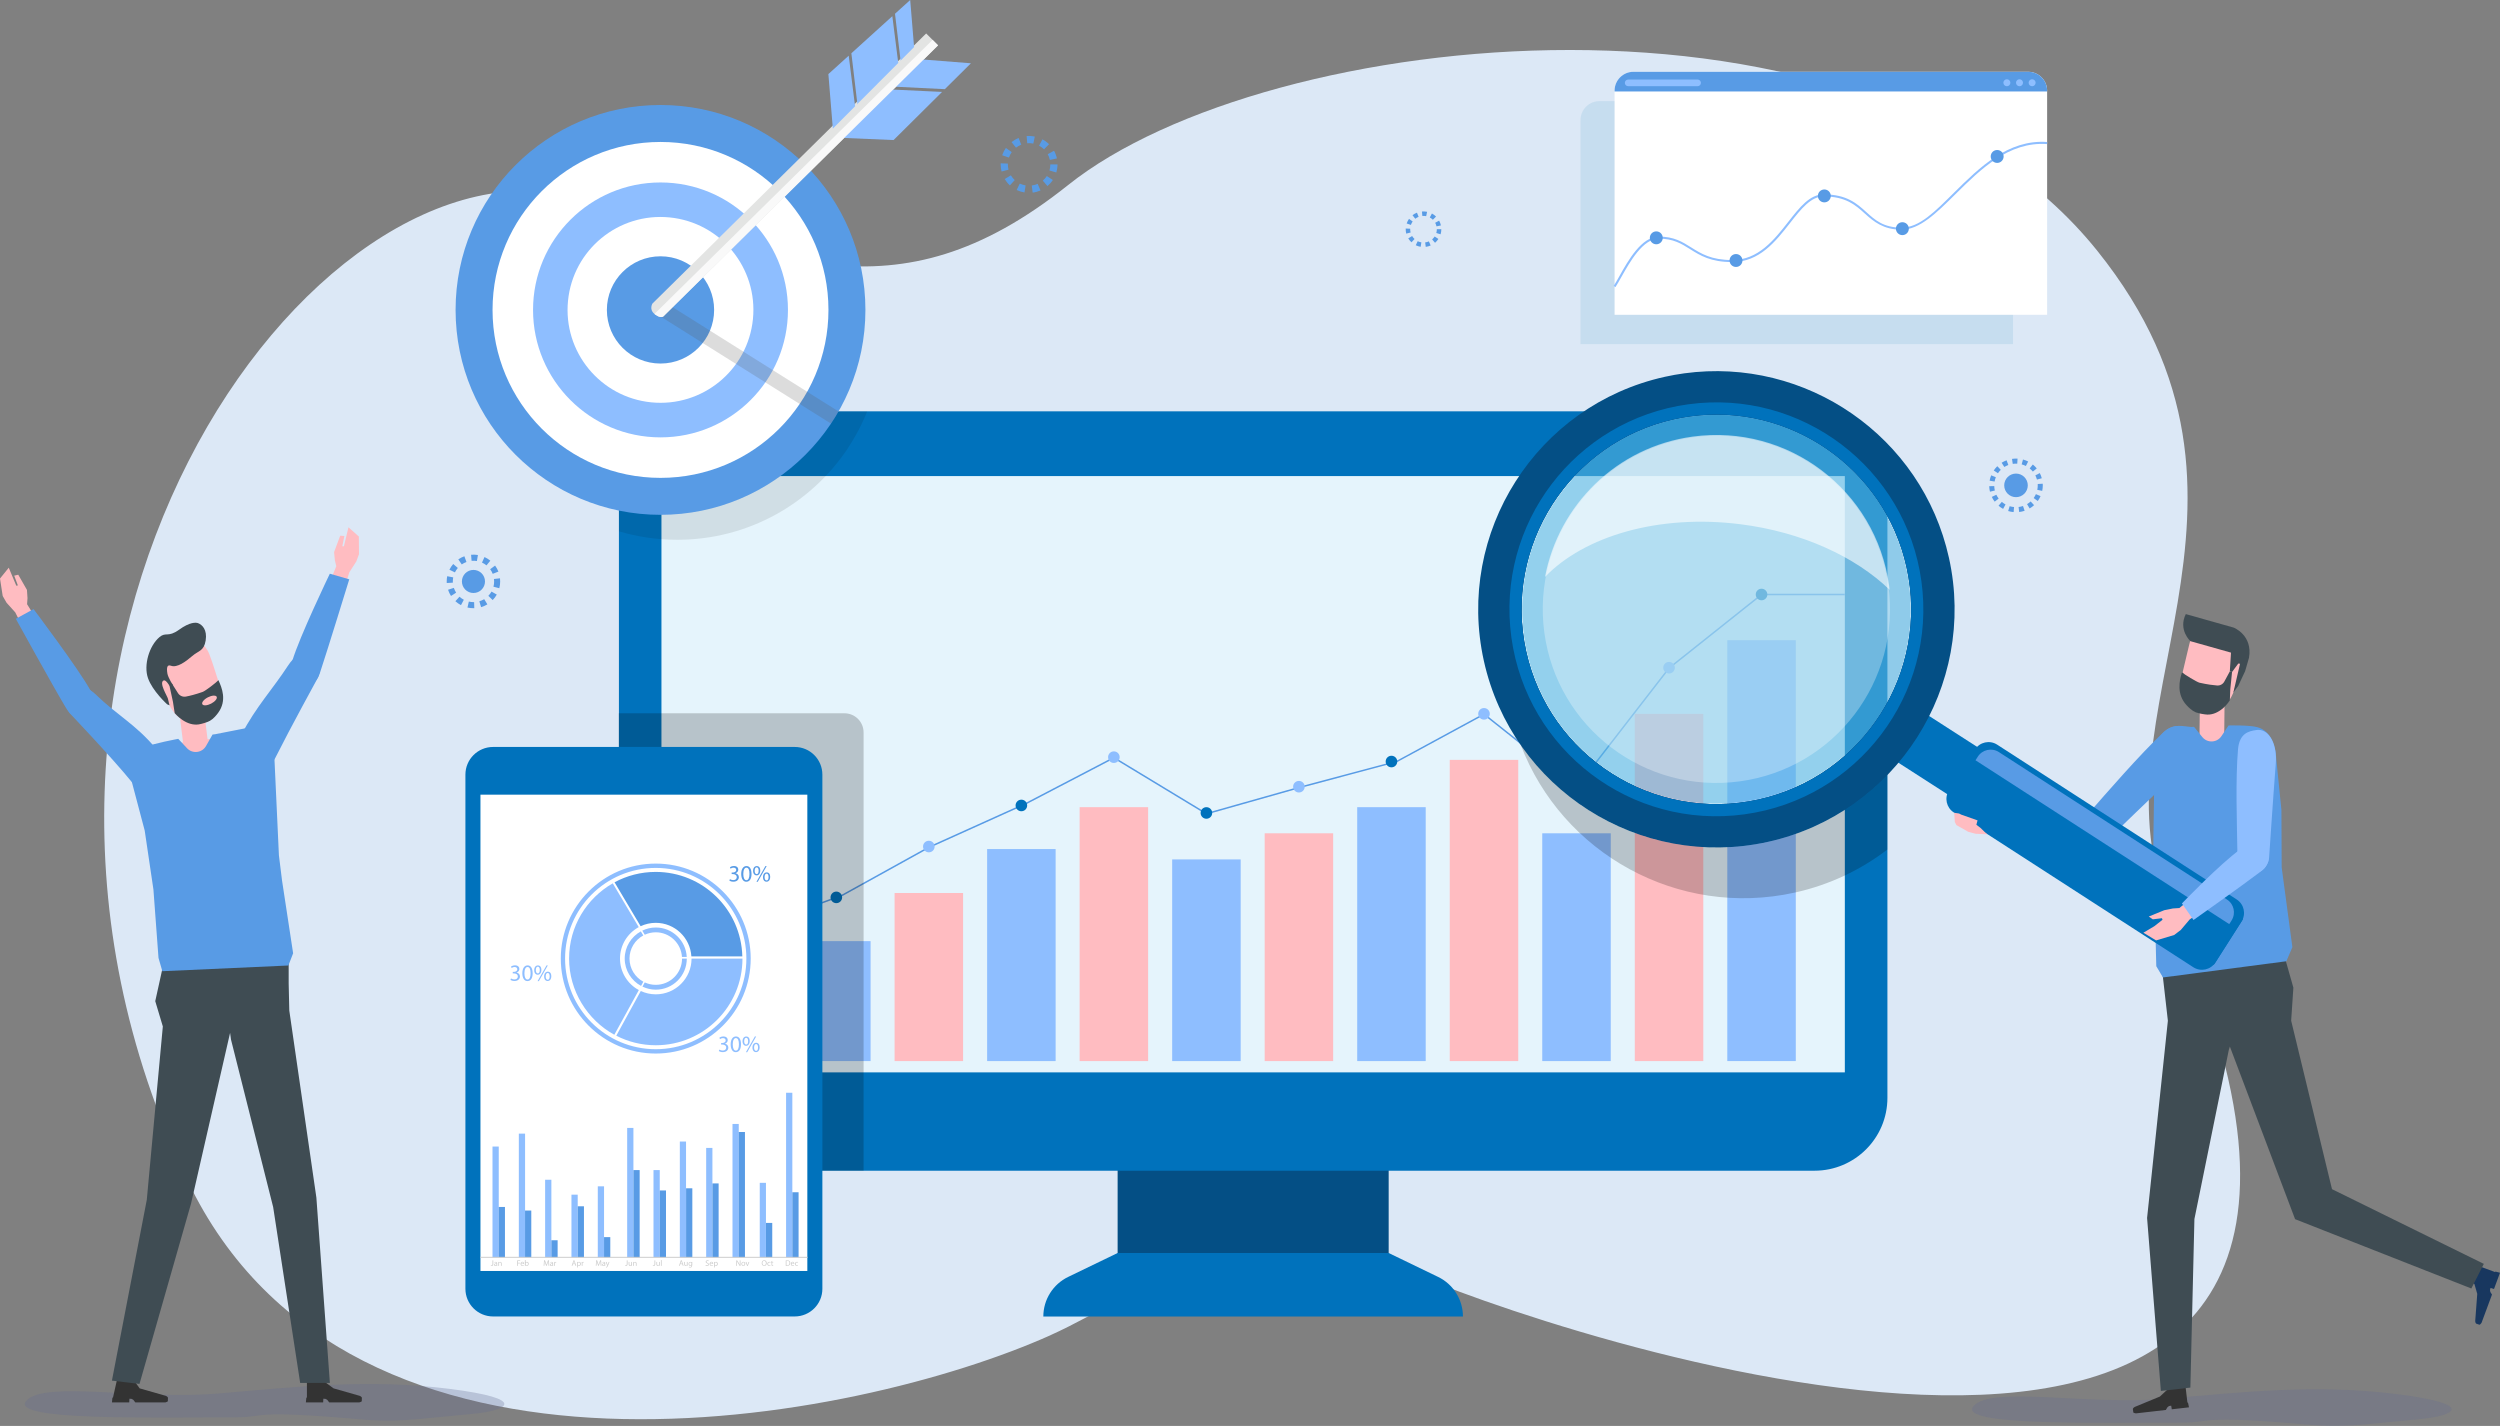 <?xml version="1.0" encoding="UTF-8"?><svg id="b" xmlns="http://www.w3.org/2000/svg" width="600" height="342.22" viewBox="0 0 600 342.22"><rect x="0" y="0" width="600" height="342.22" fill="#808080" stroke="none"/><g id="c"><path d="M252.19,320.42c-46.55,20.9-168.24,44.9-207.19-37.12C-15.52,155.85,74.63,29.1,139.45,47.57c46.54,13.27,74.77,30.46,116.91-3.17,47.69-38.05,191.25-53.6,246.95,15.74,49.07,61.09-3.45,111.32,17.67,158.91,77.53,174.77-138.58,104.72-180.68,87.06-42.1-17.66-65.5,4.14-88.11,14.3Z" fill="#dce8f6"/><path d="M188.52,308.37c.02-.14,1.7-13.73,2.89-19.37,1.19-5.62,3.22-8.16,5.18-10.61,1.66-2.07,3.22-4.02,4.27-7.65,2.29-7.91,7.08-15.95,7.13-16.03l-.14-.08c-.05.08-4.85,8.14-7.15,16.07-1.04,3.6-2.6,5.54-4.24,7.59-1.98,2.47-4.02,5.02-5.22,10.68-1.19,5.65-2.87,19.25-2.89,19.39l.16.02Z" fill="#84a24d"/><path d="M113.63,145.97c-.49,0-.97-.05-1.44-.16l.33-1.43c.36.08.74.13,1.12.13h.15s.04,1.46.04,1.46h-.19ZM115.46,145.71l-.42-1.4c.41-.12.8-.3,1.17-.51l.76,1.25c-.47.28-.97.51-1.5.67ZM110.64,145.24c-.49-.26-.94-.58-1.35-.95l.99-1.08c.31.29.66.53,1.04.73l-.68,1.29ZM118.25,144.02l-1.05-1.02c.3-.3.55-.65.76-1.02l1.27.72c-.27.48-.6.92-.99,1.32ZM108.24,143.03c-.3-.46-.54-.96-.71-1.49l1.39-.45c.13.4.32.79.55,1.15l-1.23.79ZM119.85,141.18l-1.42-.37c.11-.41.16-.84.16-1.26,0-.2-.01-.4-.04-.59l1.45-.17c.03.25.04.51.04.77,0,.55-.07,1.1-.21,1.63ZM107.22,139.93c0-.13-.01-.25-.01-.38,0-.42.04-.85.12-1.26l1.44.28c-.06.32-.09.65-.09.97,0,.1,0,.2,0,.3l-1.46.08ZM118.25,137.72c-.15-.4-.36-.77-.61-1.11l1.18-.87c.33.45.6.93.8,1.44l-1.36.54ZM109.17,137.37l-1.31-.64c.24-.49.55-.95.91-1.37l1.11.95c-.28.32-.51.68-.7,1.06ZM116.76,135.69c-.33-.27-.69-.49-1.08-.67l.6-1.33c.5.23.97.52,1.4.87l-.92,1.13ZM110.82,135.46l-.83-1.21c.46-.31.95-.57,1.46-.75l.5,1.38c-.4.14-.78.34-1.13.58ZM114.46,134.65c-.41-.07-.84-.09-1.28-.05l-.12-1.46c.55-.05,1.11-.03,1.64.06l-.24,1.44Z" fill="#589be5"/><path d="M116.4,139.55c0,1.53-1.24,2.77-2.77,2.77s-2.77-1.24-2.77-2.77,1.24-2.77,2.77-2.77,2.77,1.24,2.77,2.77Z" fill="#589be5"/><path d="M247.84,46.23l-.22-1.71c.49-.06.97-.19,1.42-.39l.69,1.58c-.6.26-1.24.44-1.89.52ZM245.87,46.19c-.65-.11-1.28-.31-1.87-.59l.75-1.55c.44.22.91.37,1.4.45l-.28,1.7ZM251.39,44.66l-1.12-1.31c.37-.32.7-.69.97-1.1l1.44.95c-.36.55-.8,1.04-1.3,1.47ZM242.37,44.49c-.49-.44-.9-.96-1.24-1.52l1.48-.89c.25.42.57.8.93,1.14l-1.16,1.27ZM253.52,41.4l-1.65-.49c.14-.47.21-.96.21-1.45h1.72c0,.66-.1,1.32-.28,1.94ZM240.37,41.15c-.14-.55-.21-1.12-.21-1.69v-.26s1.73.06,1.73.06v.2c0,.43.05.86.15,1.27l-1.67.43ZM251.97,38.38c-.1-.48-.28-.94-.51-1.37l1.51-.83c.32.58.55,1.19.69,1.84l-1.68.36ZM242.15,37.82l-1.63-.56c.21-.62.51-1.21.89-1.75l1.41.99c-.29.41-.51.85-.67,1.31ZM250.56,35.83c-.35-.35-.75-.64-1.18-.87l.81-1.52c.58.31,1.11.7,1.58,1.17l-1.21,1.23ZM243.84,35.45l-1.07-1.35c.52-.41,1.09-.74,1.7-.98l.63,1.6c-.46.18-.89.43-1.27.73ZM248,34.46c-.47-.1-.98-.13-1.46-.08l-.15-1.72c.65-.06,1.33-.02,1.96.11l-.35,1.69Z" fill="#589be5"/><path d="M342.18,59.25l-.14-1.07c.31-.04.61-.12.89-.25l.43.99c-.38.17-.78.27-1.19.33ZM340.95,59.23c-.41-.07-.8-.19-1.17-.37l.47-.97c.28.14.57.23.88.28l-.17,1.06ZM344.41,58.27l-.7-.82c.23-.2.44-.43.61-.69l.9.59c-.23.34-.5.65-.81.92ZM338.76,58.16c-.3-.28-.57-.6-.78-.95l.93-.56c.16.26.35.5.58.71l-.73.79ZM345.74,56.23l-1.03-.31c.09-.29.13-.6.13-.91h1.08c0,.42-.06.82-.18,1.22ZM337.5,56.07c-.09-.34-.13-.7-.13-1.06v-.16s1.08.04,1.08.04v.12c0,.27.03.54.1.79l-1.05.27ZM344.76,54.33c-.07-.3-.17-.59-.32-.86l.95-.52c.2.36.34.75.43,1.15l-1.06.23ZM338.62,53.98l-1.02-.35c.13-.39.32-.76.56-1.1l.88.62c-.18.26-.32.53-.42.82ZM343.89,52.74c-.22-.22-.47-.4-.74-.55l.51-.95c.36.19.7.44.99.73l-.76.77ZM339.67,52.5l-.67-.85c.32-.26.68-.46,1.07-.61l.4,1c-.29.11-.56.27-.8.46ZM342.28,51.88c-.3-.06-.61-.08-.92-.05l-.09-1.07c.41-.03.83-.01,1.23.07l-.22,1.06Z" fill="#589be5"/><rect x="268.23" y="265.66" width="65.05" height="43.68" fill="#044f85"/><path d="M351.11,315.96h-100.71c0-4.05,2.32-7.74,5.96-9.5l11.87-5.74h65.05l11.87,5.74c3.64,1.76,5.96,5.46,5.96,9.5h0Z" fill="#0072bc"/><rect x="148.54" y="98.72" width="304.44" height="182.25" rx="17.49" ry="17.49" fill="#0072bc"/><rect x="158.75" y="114.26" width="284.01" height="143.11" fill="#e5f4fc"/><g opacity=".09"><path d="M203.43,107.65s0,0,0,0c.63-.95,1.23-1.93,1.8-2.92,0,0,0,0,0,0h0c1.1-1.92,2.06-3.93,2.9-6h-47.94c-6.43,0-11.64,5.21-11.64,11.64v17.15c4.43,1.31,9.12,2.03,13.98,2.03,17.06,0,32.09-8.69,40.91-21.89Z"/></g><circle cx="158.52" cy="74.38" r="49.18" fill="#589be5"/><circle cx="158.52" cy="74.38" r="40.31" fill="#fff"/><path d="M189.11,74.38c0,16.9-13.7,30.59-30.59,30.59s-30.59-13.7-30.59-30.59,13.7-30.59,30.59-30.59,30.59,13.7,30.59,30.59Z" fill="#8ebeff"/><circle cx="158.52" cy="74.38" r="22.3" transform="translate(68.89 224.8) rotate(-84.35)" fill="#fff"/><path d="M171.39,74.38c0,7.11-5.76,12.87-12.87,12.87s-12.87-5.76-12.87-12.87,5.76-12.87,12.87-12.87,12.87,5.76,12.87,12.87Z" fill="#589be5"/><path d="M159.61,72.58s-1.36-.46-2,.92c0,0-.66,1.26-.08,1.83l41.89,26.33c.64-.95,1.23-1.93,1.8-2.93l-41.62-26.16Z" fill="#5a5a5a" opacity=".21"/><path d="M157.11,75.38s1.26,1.09,2.07.58L225.13,10.88l-2.85-2.85-65.69,64.82s-.89,1.43.52,2.52Z" fill="#e3e4e3"/><polygon points="204.33 12.78 205.75 24.77 205.64 25.08 215.58 15.11 214.16 3.88 204.33 12.78" fill="#8ebeff"/><polygon points="219.38 11.3 218.45 0 214.8 3.3 216.14 14.55 219.38 11.3" fill="#8ebeff"/><polygon points="198.81 17.78 199.88 30.86 205.22 25.51 203.69 13.36 198.81 17.78" fill="#8ebeff"/><polygon points="201.83 33.08 214.46 33.61 226.1 22.06 213.73 21.47 201.83 33.08" fill="#8ebeff"/><polygon points="233.02 15.19 221.13 14.25 214.43 20.79 226.76 21.4 233.02 15.19" fill="#8ebeff"/><path d="M159.18,75.96L225.13,10.88l-1.31-1.31-66.74,65.77s.02.02.03.03c0,0,1.26,1.09,2.07.58Z" fill="#f9f9f9"/><path d="M383.86,24.27h94.72c2.51,0,4.55,2.04,4.55,4.55v53.78h-103.81V28.82c0-2.51,2.04-4.55,4.55-4.55Z" fill="#007db0" opacity=".1"/><path d="M392.04,17.23h94.72c2.51,0,4.55,2.04,4.55,4.55v53.77h-103.81V21.78c0-2.51,2.04-4.55,4.55-4.55Z" fill="#fff"/><path d="M392.02,17.23h94.76c2.5,0,4.53,2.03,4.53,4.53v.19h-103.81v-.19c0-2.5,2.03-4.53,4.53-4.53Z" fill="#589be5"/><path d="M407.42,20.69h-16.66c-.44,0-.8-.36-.8-.8h0c0-.44.36-.8.8-.8h16.66c.44,0,.8.36.8.8h0c0,.44-.36.8-.8.8Z" fill="#8ebeff"/><path d="M481.65,20.7h0c-.46,0-.84-.38-.84-.84h0c0-.46.38-.84.84-.84h0c.46,0,.84.38.84.84h0c0,.46-.38.84-.84.84Z" fill="#8ebeff"/><path d="M484.68,20.7h0c-.46,0-.84-.38-.84-.84h0c0-.46.38-.84.84-.84h0c.46,0,.84.38.84.84h0c0,.46-.38.84-.84.84Z" fill="#8ebeff"/><path d="M487.71,20.7h0c-.46,0-.84-.38-.84-.84h0c0-.46.38-.84.84-.84h0c.46,0,.84.38.84.84h0c0,.46-.38.84-.84.84Z" fill="#8ebeff"/><path d="M387.7,68.91l-.42-.28c.4-.61.85-1.41,1.37-2.34,2.12-3.79,5.33-9.51,9.48-9.51,3.62,0,5.62,1.26,7.75,2.6,2.37,1.49,4.81,3.03,9.83,3.03,6.29,0,10.1-4.86,13.46-9.15,2.78-3.54,5.18-6.61,8.49-6.61,5.55,0,7.95,2.17,10.26,4.26,2.11,1.91,4.1,3.72,8.44,3.72s8.06-3.89,12.62-8.4c6.07-6.01,12.97-12.82,22.35-12.15l-.04.5c-9.18-.65-15.97,6.07-21.96,12-4.63,4.59-8.63,8.55-12.97,8.55s-6.68-1.96-8.77-3.85c-2.24-2.03-4.56-4.13-9.92-4.13-3.06,0-5.39,2.97-8.09,6.41-3.43,4.38-7.32,9.34-13.86,9.34-5.16,0-7.67-1.58-10.1-3.1-2.06-1.3-4.01-2.52-7.48-2.52-3.85,0-6.97,5.57-9.04,9.25-.53.94-.98,1.75-1.39,2.37Z" fill="#8ebeff"/><path d="M399.06,57.08c0,.86-.69,1.55-1.55,1.55s-1.55-.69-1.55-1.55.69-1.55,1.55-1.55,1.55.69,1.55,1.55Z" fill="#589be5"/><path d="M418.19,62.52c0,.86-.69,1.55-1.55,1.55s-1.55-.69-1.55-1.55.69-1.55,1.55-1.55,1.55.69,1.55,1.55Z" fill="#589be5"/><path d="M439.39,47.02c0,.86-.69,1.55-1.55,1.55s-1.55-.69-1.55-1.55.69-1.55,1.55-1.55,1.55.69,1.55,1.55Z" fill="#589be5"/><path d="M458.12,54.88c0,.86-.69,1.55-1.55,1.55s-1.55-.69-1.55-1.55.69-1.55,1.55-1.55,1.55.69,1.55,1.55Z" fill="#589be5"/><path d="M480.87,37.55c0,.86-.69,1.55-1.55,1.55s-1.55-.69-1.55-1.55.69-1.55,1.55-1.55,1.55.69,1.55,1.55Z" fill="#589be5"/><rect x="170.29" y="234.49" width="16.44" height="20.17" fill="#ffbcc1"/><rect x="192.5" y="225.87" width="16.44" height="28.79" fill="#8ebeff"/><rect x="214.7" y="214.32" width="16.44" height="40.34" fill="#ffbcc1"/><rect x="236.91" y="203.77" width="16.44" height="50.89" fill="#8ebeff"/><rect x="281.32" y="206.26" width="16.44" height="48.4" fill="#8ebeff"/><rect x="303.52" y="199.99" width="16.44" height="54.67" fill="#ffbcc1"/><rect x="325.73" y="193.72" width="16.44" height="60.94" fill="#8ebeff"/><rect x="347.94" y="182.37" width="16.44" height="72.29" fill="#ffbcc1"/><rect x="370.14" y="199.99" width="16.44" height="54.67" fill="#8ebeff"/><rect x="392.35" y="171.32" width="16.44" height="83.34" fill="#ffbcc1"/><rect x="414.55" y="153.65" width="16.44" height="101.01" fill="#8ebeff"/><rect x="259.11" y="193.72" width="16.44" height="60.94" fill="#ffbcc1"/><polygon points="178.54 223.71 158.75 223.71 158.75 223.35 178.48 223.35 201.98 214.74 222.83 203.2 246.24 192.64 267.34 181.64 267.43 181.69 289.57 195.1 311.69 188.85 335.18 182.58 356.17 171.19 356.27 171.26 378.33 188.77 400.42 160.24 422.71 142.5 442.76 142.5 442.76 142.87 422.83 142.87 400.68 160.5 378.39 189.28 378.25 189.17 356.14 171.62 335.31 182.91 311.79 189.2 289.51 195.5 289.44 195.45 267.33 182.06 246.4 192.97 223 203.53 202.14 215.07 178.54 223.71" fill="#589be5"/><path d="M179.9,223.53c0,.77-.62,1.39-1.39,1.39s-1.39-.62-1.39-1.39.62-1.39,1.39-1.39,1.39.62,1.39,1.39Z" fill="#0072bc"/><path d="M202.11,215.37c0,.77-.62,1.39-1.39,1.39s-1.39-.62-1.39-1.39.62-1.39,1.39-1.39,1.39.62,1.39,1.39Z" fill="#0072bc"/><path d="M224.31,203.17c0,.77-.62,1.39-1.39,1.39s-1.39-.62-1.39-1.39.62-1.39,1.39-1.39,1.39.62,1.39,1.39Z" fill="#8ebeff"/><path d="M246.52,193.31c0,.77-.62,1.39-1.39,1.39s-1.39-.62-1.39-1.39.62-1.39,1.39-1.39,1.39.62,1.39,1.39Z" fill="#0072bc"/><path d="M268.72,181.72c0,.77-.62,1.39-1.39,1.39s-1.39-.62-1.39-1.39.62-1.39,1.39-1.39,1.39.62,1.39,1.39Z" fill="#8ebeff"/><path d="M290.93,195.11c0,.77-.62,1.39-1.39,1.39s-1.39-.62-1.39-1.39.62-1.39,1.39-1.39,1.39.62,1.39,1.39Z" fill="#0072bc"/><path d="M313.13,188.81c0,.77-.62,1.39-1.39,1.39s-1.39-.62-1.39-1.39.62-1.39,1.39-1.39,1.39.62,1.39,1.39Z" fill="#8ebeff"/><path d="M335.34,182.77c0,.77-.62,1.39-1.39,1.39s-1.39-.62-1.39-1.39.62-1.39,1.39-1.39,1.39.62,1.39,1.39Z" fill="#0072bc"/><path d="M357.55,171.32c0,.77-.62,1.39-1.39,1.39s-1.39-.62-1.39-1.39.62-1.39,1.39-1.39,1.39.62,1.39,1.39Z" fill="#8ebeff"/><path d="M379.75,189.14c0,.77-.62,1.39-1.39,1.39s-1.39-.62-1.39-1.39.62-1.39,1.39-1.39,1.39.62,1.39,1.39Z" fill="#0072bc"/><path d="M401.96,160.25c0,.77-.62,1.39-1.39,1.39s-1.39-.62-1.39-1.39.62-1.39,1.39-1.39,1.39.62,1.39,1.39Z" fill="#8ebeff"/><path d="M424.16,142.68c0,.77-.62,1.39-1.39,1.39s-1.39-.62-1.39-1.39.62-1.39,1.39-1.39,1.39.62,1.39,1.39Z" fill="#0072bc"/><path d="M483.27,122.9c-.44-.04-.88-.12-1.31-.25l.35-1.16c.34.1.7.17,1.06.2l-.1,1.2ZM484.6,122.88l-.14-1.2c.36-.04.72-.12,1.06-.24l.39,1.15c-.42.14-.86.24-1.3.29ZM480.74,122.13c-.39-.21-.76-.47-1.09-.76l.79-.92c.27.24.57.44.89.62l-.58,1.06ZM487.11,122.03l-.62-1.04c.31-.18.6-.4.87-.64l.82.89c-.33.3-.69.57-1.07.79ZM478.73,120.4c-.27-.35-.51-.73-.7-1.14l1.09-.52c.16.33.35.64.56.92l-.96.74ZM489.06,120.24l-.98-.71c.21-.29.39-.61.54-.94l1.11.49c-.18.41-.4.8-.66,1.16ZM477.59,118.01c-.1-.43-.16-.88-.18-1.32l1.21-.03c.01.36.06.72.14,1.07l-1.18.28ZM490.13,117.81l-1.18-.25c.07-.35.11-.71.11-1.08,0-.11,0-.22-.01-.32l1.21-.07c0,.13.01.26.01.39,0,.45-.05.9-.14,1.33ZM478.7,115.57l-1.19-.21c.08-.44.2-.87.37-1.28l1.12.45c-.13.33-.23.68-.3,1.04ZM488.87,115.1c-.1-.35-.23-.69-.39-1.01l1.07-.55c.2.39.37.81.48,1.24l-1.16.32ZM479.5,113.58l-1-.67c.25-.37.53-.71.85-1.02l.84.87c-.26.25-.49.53-.69.83ZM487.89,113.19c-.23-.28-.49-.54-.77-.77l.76-.94c.34.28.66.6.94.94l-.94.77ZM481.04,112.08l-.65-1.02c.38-.24.78-.44,1.19-.59l.42,1.13c-.34.13-.66.29-.97.48ZM486.21,111.84c-.32-.16-.66-.3-1.01-.39l.32-1.17c.43.12.85.28,1.24.48l-.55,1.08ZM483.06,111.33l-.18-1.2c.43-.06.89-.09,1.33-.06l-.07,1.21c-.36-.02-.73,0-1.08.05Z" fill="#589be5"/><path d="M486.67,116.49c0,1.56-1.27,2.83-2.83,2.83s-2.83-1.27-2.83-2.83,1.27-2.83,2.83-2.83,2.83,1.27,2.83,2.83Z" fill="#589be5"/><path d="M202.67,171.19h-54.17v97.71c0,6.67,5.41,12.08,12.08,12.08h46.68v-105.2c0-2.53-2.05-4.59-4.59-4.59Z" opacity=".2"/><path d="M118.34,179.27h72.39c3.67,0,6.64,2.98,6.64,6.64v123.4c0,3.67-2.98,6.64-6.64,6.64h-72.39c-3.67,0-6.64-2.98-6.64-6.64v-123.4c0-3.67,2.98-6.64,6.64-6.64Z" fill="#0072bc"/><rect x="115.31" y="190.72" width="78.45" height="114.31" fill="#fff"/><path d="M523.82,341.43c-19.18-.05-54.53.92-50.16-3.99,4.36-4.91,27.39-.1,46.26-1.75,18.87-1.64,35.96-3.53,55.26-1.11,19.3,2.43,14.05,5.22,5.58,6.01-15.57,1.45-18.33,2.08-27.36,1.28-26.42-2.33-22.12-.43-29.58-.45Z" fill="#656d8f" opacity=".3"/><path d="M56.48,340.17c-19.18-.05-54.53.92-50.16-3.99,4.36-4.91,27.39-.1,46.26-1.75,18.87-1.64,35.96-3.53,55.26-1.11,19.3,2.43,14.05,5.22,5.58,6.01-15.57,1.45-18.33,2.08-27.36,1.28-26.42-2.33-22.12-.43-29.58-.45Z" fill="#656d8f" opacity=".3"/><path d="M157.38,221.48c4.56,0,8.28,3.57,8.55,8.06h12.23c-.28-11.25-9.47-20.28-20.79-20.28-3.57,0-6.93.9-9.88,2.49l6.26,10.54c1.1-.51,2.32-.81,3.61-.81Z" fill="#589be5"/><path d="M148.8,230.06c0-3.26,1.82-6.1,4.5-7.55l-6.24-10.51c-6.26,3.59-10.48,10.33-10.48,18.06s4.39,14.75,10.86,18.28l5.88-10.72c-2.69-1.45-4.52-4.29-4.52-7.56Z" fill="#8ebeff"/><path d="M157.38,238.64c-1.29,0-2.5-.29-3.59-.8l-5.88,10.73c2.84,1.46,6.06,2.29,9.48,2.29,11.49,0,20.8-9.31,20.8-20.8h-12.22c0,4.74-3.84,8.58-8.58,8.58Z" fill="#8ebeff"/><path d="M157.38,223.75c3.35,0,6.09,2.62,6.29,5.92h1.15c-.2-3.94-3.45-7.07-7.43-7.07-1.17,0-2.26.28-3.24.75l.59.99c.81-.38,1.71-.59,2.66-.59Z" fill="#8ebeff"/><path d="M151.08,230.06c0-2.4,1.33-4.48,3.31-5.55l-.59-.98c-2.3,1.27-3.87,3.72-3.87,6.53s1.59,5.3,3.92,6.56l.55-1.01c-1.98-1.06-3.32-3.15-3.32-5.55Z" fill="#8ebeff"/><path d="M164.84,230.06h-1.15c0,3.48-2.82,6.3-6.31,6.3-.95,0-1.84-.21-2.64-.58l-.55,1.01c.97.46,2.05.73,3.19.73,4.12,0,7.45-3.34,7.45-7.45Z" fill="#8ebeff"/><path d="M157.38,252.85c-12.57,0-22.79-10.23-22.79-22.79s10.23-22.8,22.79-22.8,22.79,10.23,22.79,22.8-10.23,22.79-22.79,22.79h0ZM157.38,208.3c-12,0-21.76,9.76-21.76,21.76s9.76,21.75,21.76,21.75,21.75-9.76,21.75-21.75-9.76-21.76-21.75-21.76h0Z" fill="#8ebeff"/><path d="M175.18,211c.14.08.46.22.81.22.63,0,.83-.4.83-.71,0-.51-.47-.73-.94-.73h-.28v-.37h.28c.36,0,.81-.19.81-.62,0-.29-.19-.55-.64-.55-.29,0-.57.13-.73.24l-.13-.36c.2-.14.57-.28.96-.28.72,0,1.04.43,1.04.87,0,.38-.23.7-.67.87h0c.45.1.81.43.81.94,0,.58-.46,1.09-1.33,1.09-.41,0-.77-.13-.95-.25l.13-.38Z" fill="#589be5"/><path d="M180.37,209.7c0,1.24-.46,1.92-1.27,1.92-.71,0-1.2-.67-1.21-1.87,0-1.23.53-1.9,1.27-1.9s1.2.68,1.2,1.85ZM178.39,209.76c0,.95.29,1.49.74,1.49.5,0,.74-.59.74-1.52s-.22-1.49-.74-1.49c-.43,0-.74.53-.74,1.52Z" fill="#589be5"/><path d="M182.46,208.94c0,.77-.4,1.15-.87,1.15s-.85-.36-.85-1.09c0-.73.39-1.14.89-1.14s.84.39.84,1.08ZM181.12,208.97c-.01.47.17.82.48.82.33,0,.47-.35.47-.82,0-.45-.13-.81-.48-.81-.3,0-.47.36-.47.82ZM181.55,211.63l2.15-3.78h.31l-2.15,3.78h-.32ZM184.84,210.46c0,.77-.4,1.15-.87,1.15s-.85-.36-.85-1.1c0-.73.39-1.14.89-1.14s.84.39.84,1.09ZM183.5,210.49c-.01.47.17.82.48.82.33,0,.47-.35.47-.83,0-.44-.13-.81-.48-.81-.3,0-.47.36-.47.82Z" fill="#589be5"/><path d="M172.65,251.91c.14.08.46.22.81.22.63,0,.83-.4.83-.71,0-.51-.47-.73-.94-.73h-.28v-.37h.28c.36,0,.81-.18.81-.62,0-.29-.19-.55-.64-.55-.29,0-.57.13-.73.24l-.13-.36c.2-.14.57-.28.96-.28.72,0,1.04.43,1.04.87,0,.38-.23.7-.67.86h0c.45.1.81.43.81.94,0,.58-.46,1.09-1.33,1.09-.41,0-.77-.13-.95-.25l.13-.38Z" fill="#8ebeff"/><path d="M177.84,250.6c0,1.24-.46,1.92-1.27,1.92-.71,0-1.2-.67-1.21-1.87,0-1.23.53-1.9,1.27-1.9s1.21.68,1.21,1.84ZM175.86,250.66c0,.95.29,1.49.74,1.49.5,0,.74-.59.74-1.52s-.23-1.49-.74-1.49c-.43,0-.74.53-.74,1.52Z" fill="#8ebeff"/><path d="M179.93,249.84c0,.77-.4,1.15-.87,1.15s-.84-.36-.85-1.09c0-.73.39-1.14.89-1.14s.84.39.84,1.08ZM178.6,249.88c-.01.47.17.82.48.82.33,0,.47-.35.47-.82,0-.45-.13-.81-.48-.81-.3,0-.47.36-.47.82ZM179.02,252.53l2.15-3.78h.31l-2.15,3.78h-.31ZM182.31,251.36c0,.77-.4,1.15-.87,1.15s-.85-.37-.85-1.1c0-.73.39-1.14.89-1.14s.84.39.84,1.09ZM180.98,251.39c-.01.47.17.82.48.82.33,0,.47-.35.47-.83,0-.44-.13-.81-.48-.81-.3,0-.47.36-.47.82Z" fill="#8ebeff"/><path d="M122.65,234.84c.14.08.46.22.81.22.63,0,.83-.4.82-.71,0-.51-.47-.73-.94-.73h-.28v-.37h.28c.36,0,.81-.18.81-.62,0-.29-.19-.55-.64-.55-.29,0-.57.13-.73.24l-.13-.36c.2-.14.57-.28.96-.28.72,0,1.04.43,1.04.87,0,.38-.23.7-.67.86h0c.45.1.81.43.81.94,0,.58-.46,1.09-1.33,1.09-.41,0-.77-.13-.95-.25l.13-.38Z" fill="#8ebeff"/><path d="M127.84,233.54c0,1.24-.46,1.92-1.27,1.92-.71,0-1.2-.67-1.21-1.87,0-1.23.53-1.9,1.27-1.9s1.2.68,1.2,1.85ZM125.86,233.6c0,.95.29,1.49.74,1.49.5,0,.74-.59.74-1.52s-.22-1.49-.74-1.49c-.43,0-.74.53-.74,1.52Z" fill="#8ebeff"/><path d="M129.93,232.78c0,.77-.4,1.15-.87,1.15s-.85-.36-.85-1.09c0-.73.39-1.14.89-1.14s.84.39.84,1.08ZM128.6,232.81c-.01.47.17.82.48.82.33,0,.47-.35.47-.83,0-.45-.13-.81-.48-.81-.3,0-.47.36-.47.82ZM129.02,235.47l2.15-3.78h.31l-2.15,3.78h-.31ZM132.31,234.29c0,.77-.4,1.15-.87,1.15s-.85-.36-.85-1.1c0-.73.39-1.14.89-1.14s.84.39.84,1.09ZM130.97,234.33c-.01.47.17.82.48.82.33,0,.47-.35.47-.83,0-.44-.13-.81-.48-.81-.3,0-.47.36-.47.82Z" fill="#8ebeff"/><rect x="118.2" y="275.17" width="1.5" height="26.58" fill="#8ebeff"/><rect x="124.52" y="272.07" width="1.5" height="29.68" fill="#8ebeff"/><rect x="182.34" y="283.88" width="1.49" height="17.87" fill="#8ebeff"/><rect x="188.66" y="262.26" width="1.5" height="39.49" fill="#8ebeff"/><rect x="130.83" y="283.14" width="1.5" height="18.61" fill="#8ebeff"/><rect x="137.15" y="286.72" width="1.5" height="15.03" fill="#8ebeff"/><rect x="143.47" y="284.72" width="1.5" height="17.03" fill="#8ebeff"/><rect x="150.52" y="270.7" width="1.5" height="31.05" fill="#8ebeff"/><rect x="156.84" y="280.82" width="1.5" height="20.93" fill="#8ebeff"/><rect x="163.16" y="273.97" width="1.49" height="27.79" fill="#8ebeff"/><rect x="169.48" y="275.5" width="1.5" height="26.25" fill="#8ebeff"/><rect x="175.8" y="269.75" width="1.5" height="32" fill="#8ebeff"/><rect x="119.69" y="289.67" width="1.5" height="12.08" fill="#589be5"/><rect x="126.01" y="290.53" width="1.5" height="11.22" fill="#589be5"/><rect x="183.84" y="293.5" width="1.5" height="8.25" fill="#589be5"/><rect x="190.16" y="286.14" width="1.5" height="15.62" fill="#589be5"/><rect x="132.33" y="297.66" width="1.5" height="4.09" fill="#589be5"/><rect x="138.65" y="289.51" width="1.5" height="12.24" fill="#589be5"/><rect x="144.97" y="296.91" width="1.5" height="4.85" fill="#589be5"/><rect x="152.02" y="280.82" width="1.5" height="20.93" fill="#589be5"/><rect x="158.34" y="285.71" width="1.5" height="16.04" fill="#589be5"/><rect x="170.98" y="284.02" width="1.49" height="17.73" fill="#589be5"/><rect x="164.66" y="285.19" width="1.5" height="16.56" fill="#589be5"/><rect x="177.29" y="271.68" width="1.5" height="30.07" fill="#589be5"/><rect x="115.27" y="301.64" width="78.55" height=".23" fill="#cbcbcb"/><path d="M118.21,302.49h.17v.88c0,.35-.17.46-.4.46-.06,0-.14-.01-.18-.03l.02-.14s.09.02.14.02c.15,0,.24-.07.24-.33v-.87" fill="#cbcbcb"/><path d="M119.16,303.32c-.19,0-.4.03-.4.21,0,.11.07.16.16.16.12,0,.2-.08.23-.16,0-.02,0-.04,0-.05v-.16ZM119.33,303.58c0,.08,0,.16.01.23h-.15v-.12h-.02c-.05.08-.15.14-.29.14-.19,0-.29-.13-.29-.27,0-.23.2-.35.57-.35v-.02c0-.08-.02-.22-.22-.22-.09,0-.18.03-.25.07l-.04-.11c.08-.05.19-.08.31-.08.29,0,.36.2.36.38v.35" fill="#cbcbcb"/><path d="M119.6,303.12c0-.1,0-.18,0-.25h.15v.15h.01c.05-.09.16-.17.31-.17.13,0,.33.08.33.4v.56h-.17v-.55c0-.15-.06-.28-.22-.28-.11,0-.2.08-.23.18,0,.02-.01.05-.01.08v.57h-.17v-.69" fill="#cbcbcb"/><polyline points="124.13 302.49 124.84 302.49 124.84 302.63 124.3 302.63 124.3 303.07 124.79 303.07 124.79 303.21 124.3 303.21 124.3 303.81 124.13 303.81 124.13 302.49" fill="#cbcbcb"/><path d="M125.61,303.24c0-.11-.05-.28-.24-.28-.18,0-.25.16-.26.28h.5ZM125.11,303.36c0,.23.15.33.32.33.12,0,.2-.02.26-.05l.03.12c-.06.03-.17.06-.31.06-.29,0-.47-.19-.47-.48s.17-.51.44-.51c.31,0,.39.27.39.44,0,.03,0,.06,0,.08h-.66" fill="#cbcbcb"/><path d="M126.16,303.43s0,.04,0,.06c.03.12.13.2.26.2.18,0,.29-.15.29-.36,0-.19-.1-.35-.28-.35-.11,0-.22.08-.26.21,0,.02,0,.05,0,.07v.17ZM125.99,302.42h.17v.59h0c.06-.11.17-.17.32-.17.24,0,.4.19.4.48,0,.34-.21.5-.43.5-.14,0-.25-.05-.32-.17h0v.15h-.16c0-.07,0-.16,0-.24v-1.14" fill="#cbcbcb"/><path d="M131.61,303.23c0-.18-.02-.4-.02-.57h0c-.05.15-.1.32-.16.5l-.23.64h-.13l-.21-.63c-.06-.19-.11-.35-.15-.51h0c0,.16-.01.38-.03.58l-.04.56h-.16l.09-1.32h.22l.23.64c.05.16.1.3.13.44h0c.03-.13.08-.28.14-.44l.23-.64h.22l.08,1.32h-.17l-.03-.58" fill="#cbcbcb"/><path d="M132.57,303.32c-.19,0-.4.03-.4.21,0,.11.07.16.16.16.13,0,.21-.08.23-.16,0-.02.01-.04.01-.05v-.16ZM132.74,303.58c0,.08,0,.16.02.23h-.16v-.12h-.02c-.05.08-.15.14-.29.14-.19,0-.29-.13-.29-.27,0-.23.2-.35.57-.35v-.02c0-.08-.02-.22-.21-.22-.09,0-.18.03-.25.07l-.04-.11c.08-.05.19-.08.31-.08.29,0,.36.2.36.38v.35" fill="#cbcbcb"/><path d="M133.01,303.15c0-.11,0-.21,0-.29h.15v.18h.02c.04-.12.15-.2.26-.2.02,0,.03,0,.05,0v.16s-.03,0-.06,0c-.12,0-.21.09-.23.22,0,.02,0,.05,0,.08v.5h-.17v-.65" fill="#cbcbcb"/><path d="M137.96,303.26l-.13-.38c-.03-.08-.05-.16-.07-.24h0c-.02.08-.04.16-.07.24l-.13.38h.4ZM137.52,303.39l-.14.41h-.18l.45-1.32h.2l.45,1.32h-.18l-.14-.41h-.47" fill="#cbcbcb"/><path d="M138.67,303.42s0,.05,0,.07c.03.12.14.2.26.2.18,0,.29-.15.29-.37,0-.19-.1-.35-.28-.35-.12,0-.23.08-.26.21,0,.02-.01.05-.01.07v.16ZM138.5,303.17c0-.12,0-.22,0-.31h.15v.16h.02c.07-.12.18-.18.33-.18.23,0,.4.19.4.48,0,.34-.21.51-.43.51-.12,0-.23-.05-.29-.15h0v.51h-.17v-1.02" fill="#cbcbcb"/><path d="M139.61,303.15c0-.11,0-.21,0-.29h.15v.18h.01c.04-.12.15-.2.26-.2.02,0,.03,0,.05,0v.16s-.04,0-.06,0c-.12,0-.21.09-.23.22,0,.02,0,.05,0,.08v.5h-.17v-.65" fill="#cbcbcb"/><path d="M144.12,303.23c0-.18-.02-.4-.02-.57h0c-.05.15-.1.32-.17.5l-.23.64h-.13l-.21-.63c-.06-.19-.11-.35-.15-.51h0c0,.16-.01.38-.02.58l-.04.56h-.16l.09-1.32h.22l.23.64c.05.16.1.3.13.44h0c.03-.13.08-.28.14-.44l.24-.64h.22l.08,1.32h-.17l-.03-.58" fill="#cbcbcb"/><path d="M145.08,303.32c-.19,0-.4.03-.4.21,0,.11.07.16.16.16.12,0,.2-.08.23-.16,0-.02,0-.04,0-.05v-.16ZM145.25,303.58c0,.08,0,.16.01.23h-.15v-.12h-.02c-.05.08-.15.14-.29.14-.19,0-.29-.13-.29-.27,0-.23.2-.35.57-.35v-.02c0-.08-.02-.22-.21-.22-.09,0-.18.03-.25.07l-.04-.11c.08-.05.19-.08.31-.08.29,0,.36.2.36.38v.35" fill="#cbcbcb"/><path d="M145.57,302.86l.21.56c.02.06.05.14.06.19h0c.02-.06.04-.13.06-.2l.19-.55h.18l-.26.67c-.12.32-.2.49-.32.59-.08.07-.17.1-.21.11l-.04-.14s.1-.04.15-.08c.05-.04.1-.1.14-.19,0-.02.01-.03.01-.04,0-.01,0-.03-.01-.05l-.35-.87h.19" fill="#cbcbcb"/><path d="M150.44,302.49h.17v.88c0,.35-.17.46-.4.46-.07,0-.14-.01-.18-.03l.02-.14s.09.02.14.02c.15,0,.24-.07.24-.33v-.87" fill="#cbcbcb"/><path d="M151.68,303.54c0,.1,0,.19,0,.26h-.15v-.15h-.01c-.04.07-.15.17-.31.17-.15,0-.33-.08-.33-.41v-.55h.17v.52c0,.18.06.3.21.3.11,0,.2-.08.23-.16,0-.02.02-.05.02-.09v-.57h.17v.68" fill="#cbcbcb"/><path d="M151.97,303.12c0-.1,0-.18,0-.25h.15v.15h.02c.05-.09.16-.17.31-.17.13,0,.33.08.33.4v.56h-.17v-.55c0-.15-.06-.28-.22-.28-.11,0-.2.08-.23.18,0,.02-.01.05-.01.08v.57h-.17v-.69" fill="#cbcbcb"/><path d="M157.09,302.49h.17v.88c0,.35-.17.46-.4.46-.06,0-.14-.01-.18-.03l.02-.14s.09.02.14.02c.15,0,.24-.07.24-.33v-.87" fill="#cbcbcb"/><path d="M158.33,303.54c0,.1,0,.19.01.26h-.15v-.15h-.01c-.04.07-.14.17-.31.17-.15,0-.33-.08-.33-.41v-.55h.17v.52c0,.18.06.3.21.3.12,0,.2-.08.23-.16,0-.02.02-.05.02-.09v-.57h.17v.68" fill="#cbcbcb"/><rect x="158.62" y="302.42" width=".17" height="1.39" fill="#cbcbcb"/><path d="M163.71,303.26l-.13-.38c-.03-.08-.05-.16-.07-.24h0c-.02.08-.04.16-.07.24l-.13.38h.4ZM163.27,303.39l-.13.41h-.18l.45-1.32h.2l.45,1.32h-.18l-.14-.41h-.47" fill="#cbcbcb"/><path d="M165.02,303.54c0,.1,0,.19,0,.26h-.15v-.15h-.01c-.04.07-.14.17-.31.17-.15,0-.32-.08-.32-.41v-.55h.17v.52c0,.18.06.3.21.3.11,0,.19-.08.23-.16,0-.02.01-.05.01-.09v-.57h.17v.68" fill="#cbcbcb"/><path d="M165.94,303.23s0-.06-.01-.08c-.03-.1-.11-.18-.24-.18-.16,0-.28.14-.28.36,0,.19.1.34.28.34.11,0,.2-.07.24-.18.01-.03.02-.06.02-.09v-.17ZM166.11,303.67c0,.22-.04.35-.13.43-.1.08-.23.11-.35.11-.11,0-.24-.03-.31-.08l.04-.13c.06.04.16.08.28.08.18,0,.31-.09.31-.33v-.1h0c-.05.09-.15.16-.3.16-.23,0-.4-.2-.4-.46,0-.32.21-.5.43-.5.17,0,.25.08.3.16h0v-.14h.16c0,.07,0,.14,0,.25v.55" fill="#cbcbcb"/><path d="M169.39,303.6c.08.05.19.09.3.09.17,0,.28-.09.28-.22,0-.12-.07-.19-.25-.26-.21-.08-.35-.19-.35-.38,0-.2.17-.35.43-.35.13,0,.23.03.29.07l-.05.14s-.13-.06-.25-.06c-.18,0-.25.11-.25.2,0,.12.08.18.26.25.22.09.33.19.33.39,0,.2-.15.38-.46.38-.13,0-.27-.04-.34-.08l.05-.14" fill="#cbcbcb"/><path d="M170.98,303.24c0-.11-.05-.28-.24-.28-.17,0-.25.16-.26.28h.5ZM170.48,303.36c0,.23.15.33.33.33.12,0,.2-.02.26-.05l.03.12c-.06.03-.16.06-.32.06-.29,0-.47-.19-.47-.48s.17-.51.45-.51c.31,0,.39.27.39.44,0,.03,0,.06,0,.08h-.66" fill="#cbcbcb"/><path d="M171.53,303.42s0,.05,0,.07c.03.12.14.2.26.2.18,0,.29-.15.29-.37,0-.19-.1-.35-.28-.35-.12,0-.23.08-.26.21,0,.02,0,.05,0,.07v.16ZM171.36,303.17c0-.12,0-.22,0-.31h.15v.16h.02c.07-.12.18-.18.33-.18.23,0,.4.19.4.48,0,.34-.21.51-.43.51-.13,0-.23-.05-.29-.15h0v.51h-.17v-1.02" fill="#cbcbcb"/><path d="M176.72,303.81v-1.32h.19l.42.67c.1.15.17.29.24.43h0c-.02-.18-.02-.34-.02-.54v-.55h.16v1.32h-.17l-.42-.67c-.09-.15-.18-.29-.25-.44h0c.01.17.01.33.01.54v.56h-.16" fill="#cbcbcb"/><path d="M178.11,303.33c0,.21.12.36.28.36s.29-.15.29-.37c0-.16-.08-.36-.28-.36s-.29.19-.29.36h0ZM178.86,303.32c0,.35-.24.5-.47.5-.25,0-.45-.19-.45-.48,0-.32.21-.5.47-.5s.46.2.46.48" fill="#cbcbcb"/><path d="M179.13,302.86l.19.53c.03.09.06.17.08.24h0c.02-.08.05-.15.08-.24l.18-.53h.18l-.37.94h-.17l-.36-.94h.18" fill="#cbcbcb"/><path d="M182.98,303.15c0,.28.15.54.42.54s.42-.25.42-.55c0-.26-.14-.54-.42-.54s-.42.26-.42.55h0ZM184.01,303.13c0,.45-.28.69-.61.69s-.59-.27-.59-.67.26-.69.61-.69.59.27.59.67" fill="#cbcbcb"/><path d="M184.9,303.77s-.15.05-.27.05c-.28,0-.47-.19-.47-.48s.2-.5.51-.5c.1,0,.19.03.24.05l-.04.13s-.11-.04-.2-.04c-.22,0-.33.16-.33.36,0,.22.14.35.33.35.1,0,.16-.03.21-.04l.03.13" fill="#cbcbcb"/><path d="M185.33,302.63v.23h.25v.13h-.25v.51c0,.12.03.18.13.18.05,0,.08,0,.1-.01v.13s-.08.02-.14.02c-.08,0-.15-.03-.19-.07-.05-.05-.06-.13-.06-.25v-.52h-.15v-.13h.15v-.18l.17-.05" fill="#cbcbcb"/><path d="M188.75,303.67s.1,0,.17,0c.36,0,.56-.2.56-.56,0-.31-.17-.51-.53-.51-.09,0-.15,0-.2.02v1.04ZM188.58,302.51c.11-.02.23-.03.36-.03.25,0,.42.06.53.16.12.11.19.26.19.47s-.07.39-.19.51c-.12.12-.33.19-.58.19-.12,0-.22,0-.31-.01v-1.29" fill="#cbcbcb"/><path d="M190.48,303.24c0-.11-.05-.28-.24-.28-.18,0-.25.16-.26.28h.5ZM189.97,303.36c0,.23.15.33.32.33.12,0,.2-.02.26-.05l.03.12c-.06.03-.17.06-.32.06-.29,0-.46-.19-.46-.48s.17-.51.44-.51c.31,0,.39.27.39.44,0,.03,0,.06,0,.08h-.66" fill="#cbcbcb"/><path d="M191.53,303.77s-.14.05-.27.05c-.28,0-.47-.19-.47-.48s.2-.5.51-.5c.1,0,.19.03.24.05l-.04.13s-.11-.04-.2-.04c-.22,0-.34.16-.34.36,0,.22.14.35.33.35.1,0,.16-.03.21-.04l.03.13" fill="#cbcbcb"/><polygon points="8.37 148.03 6.5 145.01 6.6 143.56 6.47 141.58 4.38 137.93 3.41 138.16 4.29 140.5 3.91 140.57 2.1 136.25 0 138.85 .65 143.04 1.57 144.65 3.66 146.97 5.14 149.92 8.37 148.03" fill="#ffbcc1"/><polygon points="79.35 139.18 80.71 135.9 80.37 134.49 80.18 132.51 81.65 128.57 82.65 128.64 82.16 131.1 82.54 131.1 83.63 126.55 86.12 128.76 86.16 133.01 85.51 134.75 83.83 137.37 82.85 140.52 79.35 139.18" fill="#ffbcc1"/><path d="M74.7,157.38l-.32-.14c-2-.77-3.69.11-5.25,2.5-3.59,5.54-7.77,9.98-11.12,16.48-1.74,3.38-.14,5.05,1.44,6.37l.31.24c2.31,1.46,5.25,1.19,6.29-.9,3.51-7.01,10.31-19.41,10.31-19.41.9-2.15.32-4.38-1.68-5.15Z" fill="#589be5"/><path d="M83.82,139.04l-4.66-1.35s-7.37,15.3-9.02,20.97c-.84,2.88-.89,4.67,1.05,5.56h0c1.95.89,4.47.63,5.61-2.77,1.73-5.18,7.02-22.41,7.02-22.41Z" fill="#589be5"/><path d="M17.2,165.74l.28-.21c1.78-1.19,3.63-.7,5.67,1.3,4.71,4.62,9.47,7.07,14.15,12.69,2.44,2.92,1.23,4.9-.03,6.53l-.25.3c-1.93,1.92-3.88,3.18-5.36,1.37-4.95-6.08-14.98-16.6-14.98-16.6-1.34-1.9-1.27-4.2.52-5.39Z" fill="#589be5"/><path d="M3.8,148.51l4.25-2.33s10.8,14.32,13.65,19.49c1.45,2.63,1.89,4.36.18,5.66h0c-1.71,1.29-4.23,1.58-6.08-1.49-2.82-4.68-12.01-21.33-12.01-21.33Z" fill="#589be5"/><rect x="43.73" y="171.51" width="5.93" height="9.49" transform="translate(-21.44 7.13) rotate(-7.1)" fill="#ffbcc1"/><rect x="39.27" y="177.73" width="17.1" height="9.73" transform="translate(117.86 357.87) rotate(172.9)" fill="#ffbcc1"/><path d="M52.48,163.69c1.71,3.87.42,8.18-2.87,9.64-3.3,1.46-7.36-.49-9.07-4.36-.24-.55-3.65-7.45-3.78-8.01l1.62-3.2,4.32-3.51,4.43-.62c.09.13,2.09.81,3.08,3.3.92,2.31,2.09,6.37,2.26,6.76Z" fill="#ffbcc1"/><path d="M77.77,335.7h-.17l-.04.87h-4.15l.11-1.15h.14s0-.01,0-.01v-4.22h4.32l.09.56,1.99,1.46,6.3,1.8s.5.22.49.49l-.02.5v.3s-.09.13-.6.28h-7.22l-.44-.58-.43-.27-.37-.02Z" fill="#333"/><path d="M31.23,335.7h-.17l-.04.87h-4.15l.11-1.15h.14s0-.01,0-.01l.95-4.22h4.31l.09.56,1.05,1.46,6.3,1.8s.5.22.49.49l-.02.5v.3s-.09.13-.6.28h-7.22l-.44-.58-.43-.27-.37-.02Z" fill="#333"/><polygon points="39.62 229.57 69.28 229.57 69.28 235.99 69.43 242.53 75.93 287.41 79.17 331.9 72.04 331.9 65.56 289.71 55.44 249.5 55.22 247.88 45.85 288.86 33.48 332.14 26.86 331.35 35.23 287.95 39.08 246.35 37.26 240.28 39.62 229.57" fill="#3f4c53"/><path d="M51.75,176.2l-.74.09-1.56,2.74c-.95,1.68-3.26,1.95-4.57.54l-2.1-2.25s-6.04,1.12-7.89,1.96c-3.48,1.57-3.55,5.91-3.23,8.45l3.07,11.61,2.09,14.13,1.22,16.43.92,3.19,30.25-1.37,1.14-2.93-2.66-17.46-.75-6.04-1.08-23.31c-.44-3.54-2.56-7.03-6.99-7.19l-7.12,1.4Z" fill="#589be5"/><path d="M52.42,163.24c-.42.51-3.14,2.59-3.76,2.81-1.78.63-3.14.96-4.04,1.13-.75.14-1.5-.19-1.91-.84l-1.47-2.32-.61.37.88,4.06.42,2.71s.85.98,1.89,1.66c1.25.82,2.56,1.23,3.87,1.04.7-.11,2.1-.53,2.68-.86.87-.49,1.59-1.38,1.99-1.93,2.15-2.95.91-5.99.06-7.83Z" fill="#3f4c53"/><path d="M40.1,169.03l.59.25s-.19-.64-.38-1.57c-.11-.57-2.28-3.93-1.01-4.41.52-.2,1.36,1.26,1.36,1.26l.82-.15s-1.14-1.8-1.3-2.73c-.25-1.49-.06-2.25.86-1.9,1.44.55,3.56-1,5.08-2.32,1.51-1.32,2.82-1.16,3.24-3.74.41-2.59-.83-3.78-1.82-4.16-.5-.19-1.94-.33-4.59,1.59-2.65,1.91-3.12.44-4.68,1.76-2.46,2.08-3.84,6.71-2.76,9.82,1.07,3.11,4.61,6.31,4.61,6.31Z" fill="#3f4c53"/><path d="M52,167.22c.22.42-.38,1.16-1.33,1.65-.95.49-1.9.55-2.11.14-.22-.42.38-1.16,1.33-1.65.95-.49,1.9-.55,2.11-.14Z" fill="#ffbcc1"/><rect x="526.15" y="170.65" width="9.49" height="5.93" transform="translate(351.62 702.62) rotate(-89.39)" fill="#ffbcc1"/><path d="M523.72,161.78c-1.26,4.03.5,8.18,3.95,9.25,3.44,1.08,7.25-1.32,8.52-5.36.18-.57,2.78-7.82,2.85-8.38l-13.19-4.13c-.27.5-1.93,8.04-2.11,8.61Z" fill="#ffbcc1"/><path d="M539.76,157.87c.94-5.48-3.69-7.25-3.69-7.25l-11.48-3.24c-1.87,3.78,1.1,6.5,1.1,6.5l9.75,2.75-.28,4.49.52.17,1.51-2.04.42.05-1.6,6.89,1.14-1.53,1.68-3.58.93-3.21Z" fill="#3f4c53"/><path d="M523.67,161.35c.48.46,3.57,2.35,4.21,2.5,1.9.43,3.32.6,4.23.67.72.05,1.39-.32,1.73-.95l1.33-2.45.52.17-.42,4.13-.11,2.67s-.74,1.15-1.7,1.94c-1.15.95-2.41,1.52-3.73,1.47-.7-.03-2.14-.29-2.76-.55-.92-.39-1.74-1.19-2.19-1.69-2.47-2.69-1.73-5.98-1.1-7.91Z" fill="#3f4c53"/><path d="M597.67,309.26l.06-.16.83.26,1.44-3.9-1.12-.29-.05.13h0s-3.96-1.46-3.96-1.46l-1.5,4.04.49.28.68,2.37-.49,6.53s.03.54.29.63l.47.16.29.09s.15-.03.47-.46l2.51-6.78-.39-.61-.1-.49.11-.35Z" fill="#18375f"/><path d="M520.92,337.39l.17-.02.14.86,4.13-.47-.24-1.13h-.14s0,0,0,0l-.49-4.19-4.28.49-.03.56-1.81,1.68-6.05,2.5s-.47.27-.43.54l.07.49.04.3s.09.12.62.21l7.18-.82.37-.63.39-.31.36-.06Z" fill="#333"/><polygon points="548.45 230.12 518.98 233.47 519.46 237.69 520.29 244.98 515.3 292.32 518.61 333.83 525.69 333.02 526.66 292.57 534.91 252.01 535.17 251.18 550.82 292.6 593.12 309.24 596.12 303.33 559.68 285.4 549.88 244.97 550.41 237.04 548.45 230.12" fill="#3f4c53"/><path d="M525.82,174.47l.75-.03,1.98,2.45c1.21,1.5,3.53,1.39,4.6-.22l1.7-2.56s4.94-.12,6.9.41c3.69.98,4.46,5.26,4.57,7.81l1.22,12.05.06,13.78,2.57,19.15-1.44,3.39-29.62,3.89-1.6-2.7-.52-20.3-.24-6.08.35-23.07c-.14-3.56,1.3-7.98,5.72-8.23.76-.04,3.02.26,3.02.26Z" fill="#589be5"/><polygon points="472.21 198.19 477.9 197.47 479.12 196.91 479.37 196.66 478.92 196.25 478.01 195.74 477.77 195.16 479.68 195.45 480.77 195.97 481.96 196.1 484.76 196.21 484.5 200.2 481 199.75 477.7 200.21 475.72 200.06 472.63 198.95 472.25 198.47 472.21 198.19" fill="#ffbcc1"/><path d="M500.35,201.41l-.22-.27c-1.29-1.71-.91-3.58.97-5.73,4.34-4.97,12.59-14.46,17.92-19.46,2.78-2.6,4.73-1.67,6.44-.51l.32.23c2.03,1.82,1.08,5.68-2.24,8.83-5.68,5.4-17.77,17.1-17.77,17.1-1.82,1.45-4.12,1.51-5.41-.2Z" fill="#589be5"/><path d="M482.33,200.56l.58-4.81s13.29-.99,19.15-.3c2.98.35,4.65,1,4.71,3.14h0c.06,2.14-1.17,4.36-4.74,4.08-5.44-.43-19.69-2.1-19.69-2.1Z" fill="#589be5"/><path d="M530.88,231.5l-83.15-53.52,7.22-11.32,83.16,53.52c.19.12.24.37.12.56l-6.78,10.64c-.12.19-.37.25-.56.12Z" fill="#0072bc"/><path d="M526.4,232.14l-57.48-37.15c-1.79-1.14-2.32-3.52-1.17-5.31l6.25-9.8c1.14-1.79,3.52-2.32,5.31-1.17l57.48,37.15c1.79,1.14,2.32,3.52,1.17,5.31l-6.25,9.8c-1.14,1.79-3.52,2.32-5.31,1.17Z" fill="#0072bc"/><path d="M535.57,220.92c1.09-1.7.59-3.97-1.12-5.05l-54.73-35.38c-1.7-1.09-3.97-.59-5.05,1.12l-.55.86,60.9,39.32.55-.86Z" fill="#589be5"/><path d="M405.63,99.92c-1.27.17-2.53.4-3.8.68-25.17,5.57-41.11,30.58-35.54,55.74,5.57,25.17,30.59,41.1,55.74,35.54,25.17-5.57,41.11-30.57,35.54-55.74-5.29-23.9-28.11-39.48-51.94-36.22Z" fill="none"/><path d="M404.22,89.6c-1.55.21-3.1.49-4.64.83-30.78,6.81-50.27,37.39-43.46,68.16,6.81,30.78,37.41,50.26,68.17,43.46,30.77-6.81,50.27-37.39,43.46-68.16-6.47-29.23-34.37-48.28-63.52-44.29ZM422.03,191.88c-25.15,5.56-50.17-10.37-55.74-35.54-5.57-25.16,10.37-50.17,35.54-55.74,1.27-.28,2.53-.51,3.8-.68,23.84-3.26,46.65,12.32,51.94,36.22,5.57,25.17-10.37,50.17-35.54,55.74Z" fill="#044f85"/><path d="M405.63,99.92c-1.27.17-2.53.4-3.8.68-25.17,5.57-41.11,30.58-35.54,55.74,5.57,25.17,30.59,41.1,55.74,35.54,25.17-5.57,41.11-30.57,35.54-55.74-5.29-23.9-28.11-39.48-51.94-36.22Z" fill="#fff" opacity=".3"/><path d="M405.2,97.03c-27.18,3.72-46.19,28.77-42.47,55.94,3.72,27.18,28.77,46.19,55.94,42.47,27.18-3.72,46.19-28.77,42.47-55.94-3.72-27.18-28.77-46.19-55.94-42.47ZM422.03,191.88c-25.15,5.56-50.17-10.37-55.74-35.54-5.57-25.16,10.37-50.17,35.54-55.74,1.27-.28,2.53-.51,3.8-.68,23.84-3.26,46.65,12.32,51.94,36.22,5.57,25.17-10.37,50.17-35.54,55.74Z" fill="#044f85"/><path d="M405.2,97.03c-27.18,3.72-46.19,28.77-42.47,55.94,3.72,27.18,28.77,46.19,55.94,42.47,27.18-3.72,46.19-28.77,42.47-55.94-3.72-27.18-28.77-46.19-55.94-42.47ZM422.03,191.88c-25.15,5.56-50.17-10.37-55.74-35.54-5.57-25.16,10.37-50.17,35.54-55.74,1.27-.28,2.53-.51,3.8-.68,23.84-3.26,46.65,12.32,51.94,36.22,5.57,25.17-10.37,50.17-35.54,55.74Z" fill="#0072bc"/><path d="M458.13,139.92c3.49,25.51-14.36,49.02-39.87,52.52-25.51,3.49-49.02-14.36-52.51-39.87-3.49-25.51,14.36-49.02,39.87-52.52,25.51-3.49,49.02,14.36,52.52,39.87Z" fill="#0e97d5" opacity=".4"/><path d="M453.21,140.59c3.12,22.8-12.83,43.81-35.63,46.93-22.8,3.12-43.81-12.83-46.93-35.63-3.12-22.8,12.83-43.81,35.63-46.93,22.8-3.12,43.81,12.83,46.93,35.63Z" fill="#fff" opacity=".3"/><path d="M417.65,125.81c14.84,1.86,27.62,7.81,35.85,15.73-.04-.32-.06-.64-.11-.97-3.13-22.9-24.24-38.92-47.14-35.79-18.3,2.5-32.2,16.49-35.45,33.69,9.41-9.79,27.26-15.12,46.84-12.66Z" fill="#fff" opacity=".6"/><polygon points="525.97 215.51 523.05 217.93 521.5 218.03 519.42 218.45 515.7 219.97 516.68 220.64 518.87 220.37 519 220.75 517.01 222.31 514.41 223.85 517.46 225.7 521.8 224.4 523.38 223.2 525.53 220.66 528.44 218.66 525.97 215.51" fill="#ffbcc1"/><path d="M540.42,209.4l-.34-.05c-2.1-.41-3.07-2.06-3.11-4.91-.09-6.6-.48-17.29.15-24.57.33-3.79,2.41-4.4,4.45-4.67l.39-.04c2.73,0,4.6,3.51,4.23,8.07-.62,7.82-1.61,22.71-1.61,22.71-.39,2.3-2.06,3.88-4.16,3.46Z" fill="#8ebeff"/><path d="M526.44,220.8l-2.78-3.97s9.23-9.61,14.05-13.01c2.45-1.73,4.13-2.36,5.6-.8h0c1.47,1.55,2.04,4.02-.81,6.2-4.34,3.32-16.06,11.58-16.06,11.58Z" fill="#8ebeff"/><polygon points="475.34 198.71 474.33 197.94 474.61 196.89 470.72 195.52 470.17 195.24 469.01 195.07 469.16 197.3 469.54 198.02 472.39 199.64 474.15 200.1 476.89 200.23 475.34 198.71" fill="#ffbcc1"/><path d="M424.31,202.05c-23.3,5.15-46.49-4.78-59.33-23.27,9.92,26.05,37.77,41.63,65.76,35.44,8.35-1.85,15.85-5.45,22.23-10.33v-17.89c-7.52,7.79-17.32,13.54-28.66,16.05Z" opacity=".2"/></g></svg>